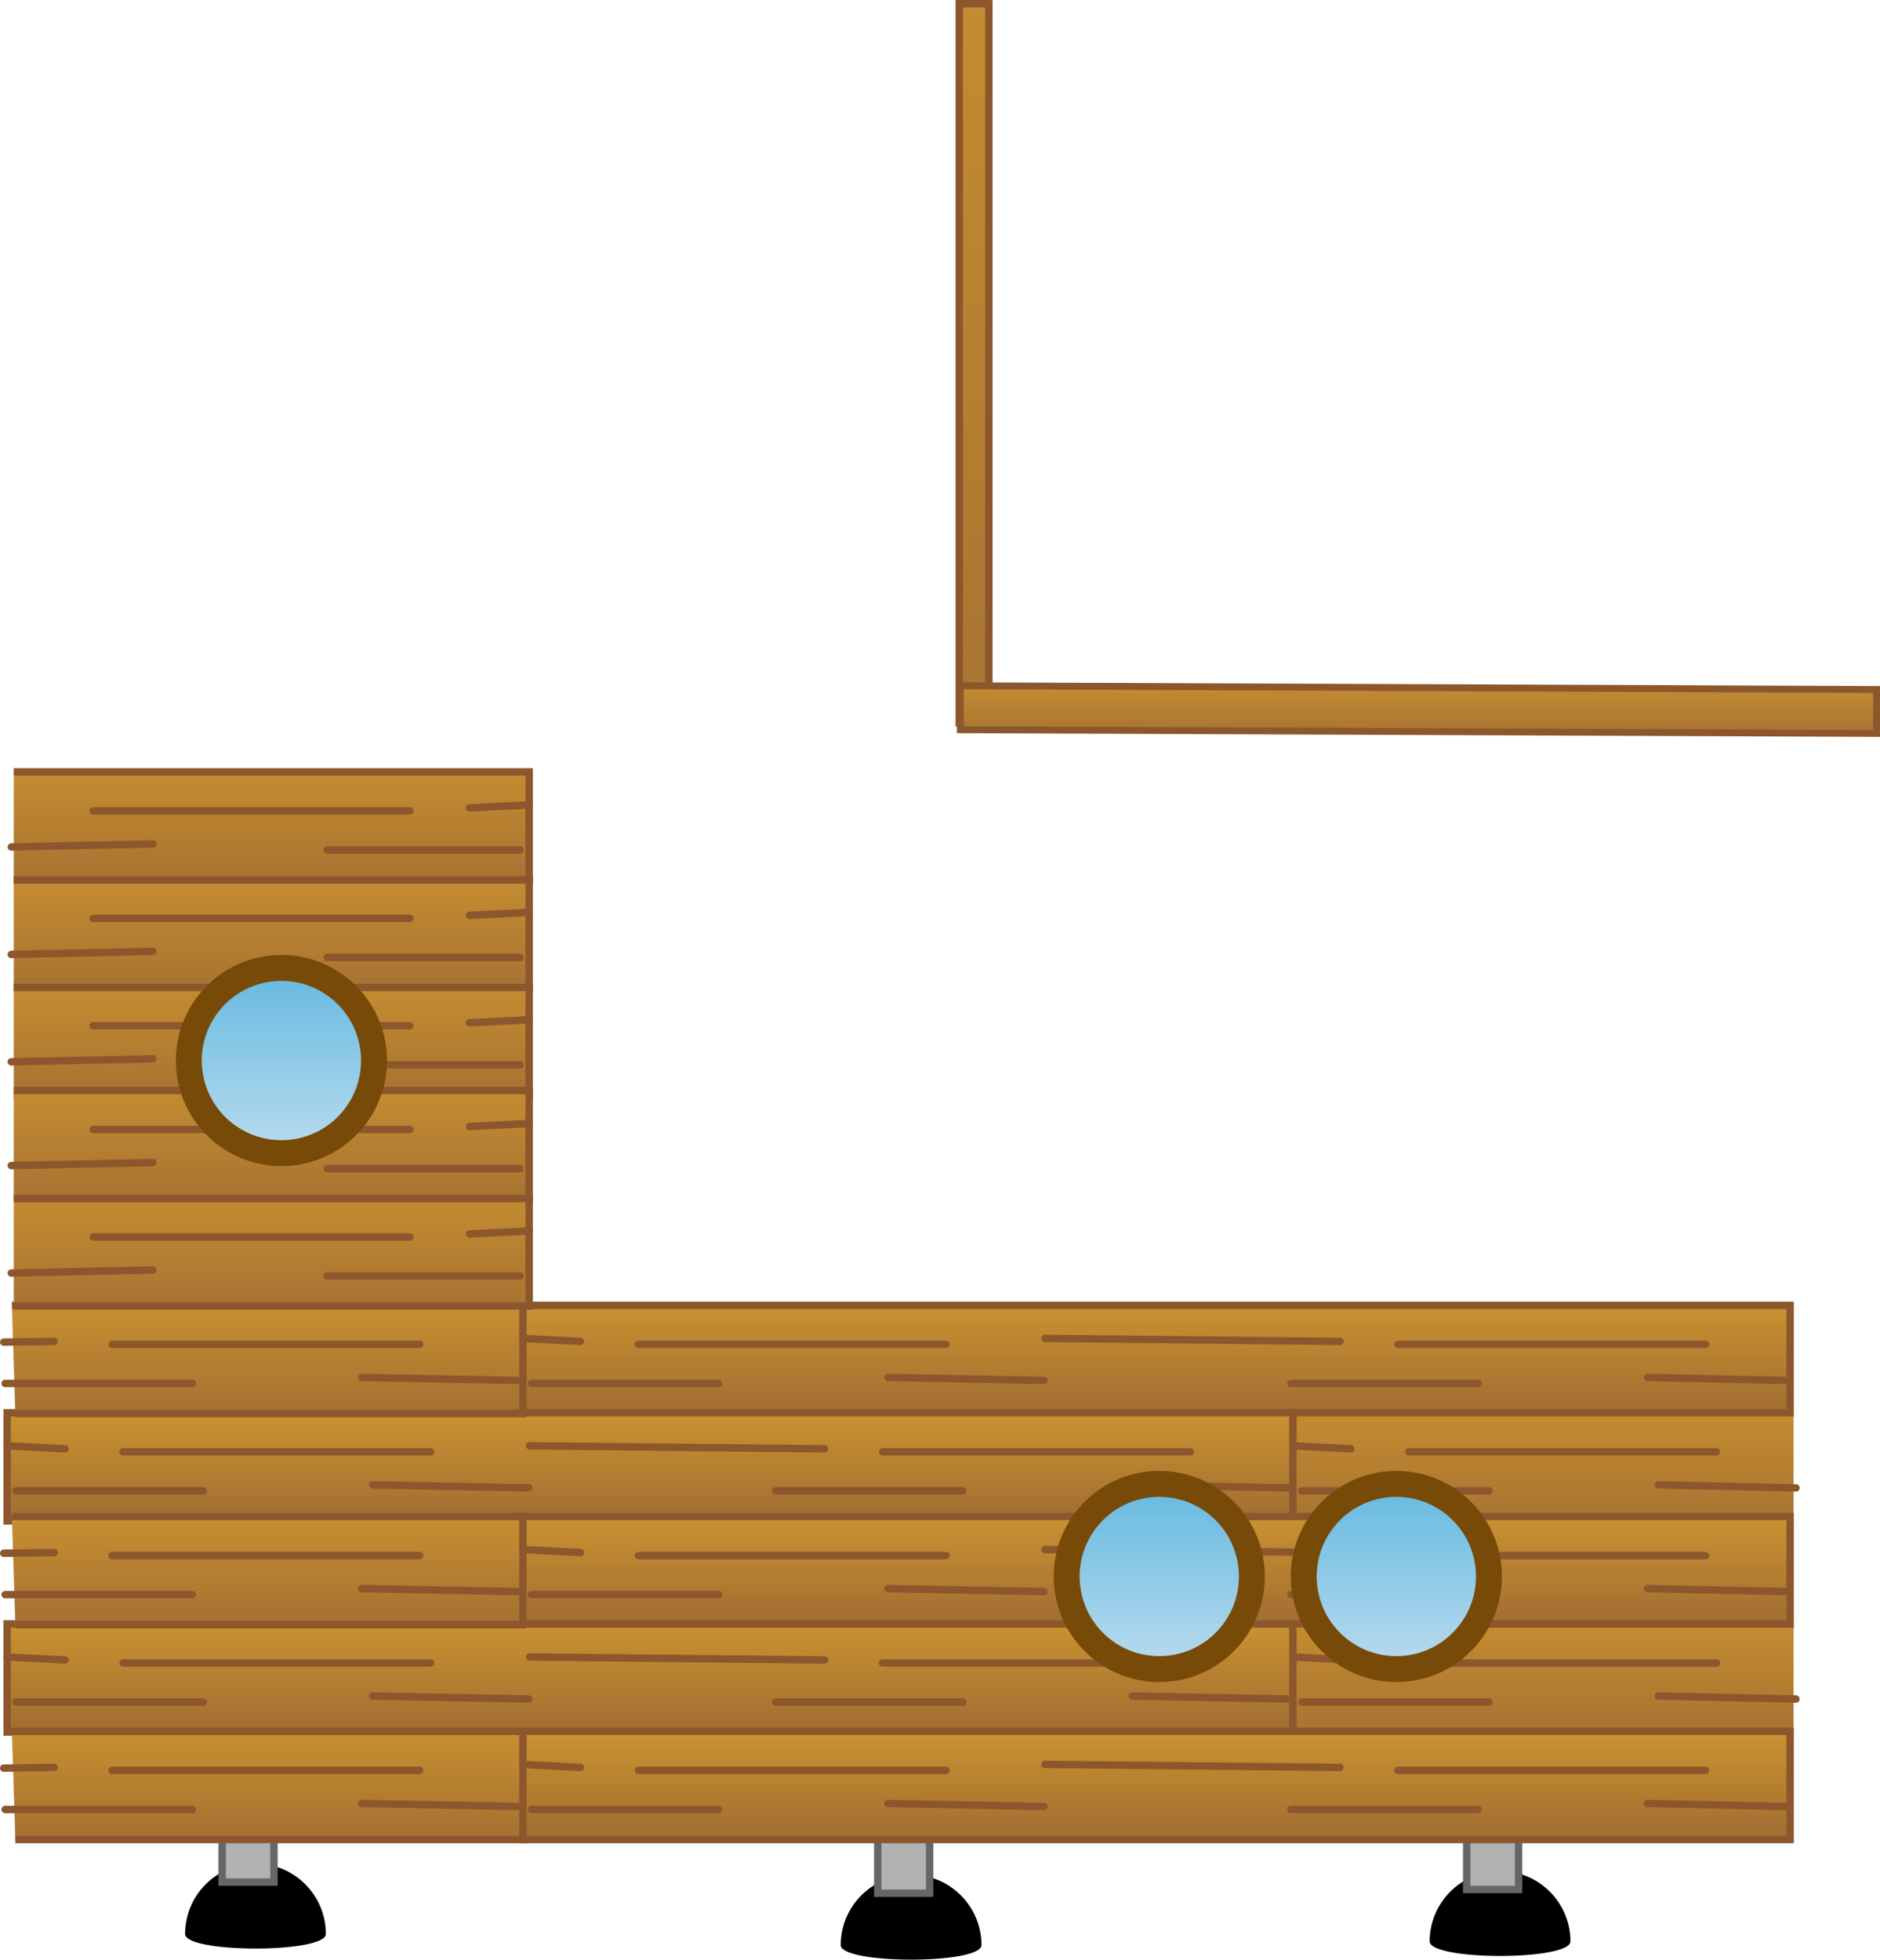 <svg version="1.1" xmlns="http://www.w3.org/2000/svg" xmlns:xlink="http://www.w3.org/1999/xlink" width="507.549" height="528.978" viewBox="0,0,507.549,528.978"><defs><linearGradient x1="311.692" y1="197.811" x2="311.692" y2="227.004" gradientUnits="userSpaceOnUse" id="color-1"><stop offset="0" stop-color="#ca9230"/><stop offset="1" stop-color="#a16d32"/></linearGradient><linearGradient x1="165.753" y1="218.895" x2="165.753" y2="218.895" gradientUnits="userSpaceOnUse" id="color-2"><stop offset="0" stop-color="#ca9230"/><stop offset="1" stop-color="#a16d32"/></linearGradient><linearGradient x1="210.889" y1="208.353" x2="210.889" y2="208.353" gradientUnits="userSpaceOnUse" id="color-3"><stop offset="0" stop-color="#ca9230"/><stop offset="1" stop-color="#a16d32"/></linearGradient><linearGradient x1="257.831" y1="217.273" x2="257.831" y2="218.084" gradientUnits="userSpaceOnUse" id="color-4"><stop offset="0" stop-color="#ca9230"/><stop offset="1" stop-color="#a16d32"/></linearGradient><linearGradient x1="145.893" y1="206.731" x2="145.893" y2="207.542" gradientUnits="userSpaceOnUse" id="color-5"><stop offset="0" stop-color="#ca9230"/><stop offset="1" stop-color="#a16d32"/></linearGradient><linearGradient x1="370.806" y1="218.895" x2="370.806" y2="218.895" gradientUnits="userSpaceOnUse" id="color-6"><stop offset="0" stop-color="#ca9230"/><stop offset="1" stop-color="#a16d32"/></linearGradient><linearGradient x1="415.942" y1="208.353" x2="415.942" y2="208.353" gradientUnits="userSpaceOnUse" id="color-7"><stop offset="0" stop-color="#ca9230"/><stop offset="1" stop-color="#a16d32"/></linearGradient><linearGradient x1="462.884" y1="217.273" x2="462.884" y2="218.084" gradientUnits="userSpaceOnUse" id="color-8"><stop offset="0" stop-color="#ca9230"/><stop offset="1" stop-color="#a16d32"/></linearGradient><linearGradient x1="318.958" y1="206.731" x2="318.958" y2="207.542" gradientUnits="userSpaceOnUse" id="color-9"><stop offset="0" stop-color="#ca9230"/><stop offset="1" stop-color="#a16d32"/></linearGradient><linearGradient x1="172.574" y1="226.811" x2="172.574" y2="256.004" gradientUnits="userSpaceOnUse" id="color-10"><stop offset="0" stop-color="#ca9230"/><stop offset="1" stop-color="#a16d32"/></linearGradient><linearGradient x1="26.635" y1="247.895" x2="26.635" y2="247.895" gradientUnits="userSpaceOnUse" id="color-11"><stop offset="0" stop-color="#ca9230"/><stop offset="1" stop-color="#a16d32"/></linearGradient><linearGradient x1="71.771" y1="237.353" x2="71.771" y2="237.353" gradientUnits="userSpaceOnUse" id="color-12"><stop offset="0" stop-color="#ca9230"/><stop offset="1" stop-color="#a16d32"/></linearGradient><linearGradient x1="118.713" y1="246.273" x2="118.713" y2="247.084" gradientUnits="userSpaceOnUse" id="color-13"><stop offset="0" stop-color="#ca9230"/><stop offset="1" stop-color="#a16d32"/></linearGradient><linearGradient x1="6.775" y1="235.731" x2="6.775" y2="236.542" gradientUnits="userSpaceOnUse" id="color-14"><stop offset="0" stop-color="#ca9230"/><stop offset="1" stop-color="#a16d32"/></linearGradient><linearGradient x1="231.688" y1="247.895" x2="231.688" y2="247.895" gradientUnits="userSpaceOnUse" id="color-15"><stop offset="0" stop-color="#ca9230"/><stop offset="1" stop-color="#a16d32"/></linearGradient><linearGradient x1="276.824" y1="237.353" x2="276.824" y2="237.353" gradientUnits="userSpaceOnUse" id="color-16"><stop offset="0" stop-color="#ca9230"/><stop offset="1" stop-color="#a16d32"/></linearGradient><linearGradient x1="323.766" y1="246.273" x2="323.766" y2="247.084" gradientUnits="userSpaceOnUse" id="color-17"><stop offset="0" stop-color="#ca9230"/><stop offset="1" stop-color="#a16d32"/></linearGradient><linearGradient x1="179.84" y1="235.731" x2="179.84" y2="236.542" gradientUnits="userSpaceOnUse" id="color-18"><stop offset="0" stop-color="#ca9230"/><stop offset="1" stop-color="#a16d32"/></linearGradient><linearGradient x1="413.653" y1="226.811" x2="413.653" y2="256.004" gradientUnits="userSpaceOnUse" id="color-19"><stop offset="0" stop-color="#c48c30"/><stop offset="1" stop-color="#a87332"/></linearGradient><linearGradient x1="373.753" y1="246.895" x2="373.753" y2="248.895" gradientUnits="userSpaceOnUse" id="color-20"><stop offset="0" stop-color="#c48c30"/><stop offset="1" stop-color="#a87332"/></linearGradient><linearGradient x1="418.889" y1="236.353" x2="418.889" y2="238.353" gradientUnits="userSpaceOnUse" id="color-21"><stop offset="0" stop-color="#c48c30"/><stop offset="1" stop-color="#a87332"/></linearGradient><linearGradient x1="463.331" y1="245.679" x2="463.331" y2="247.679" gradientUnits="userSpaceOnUse" id="color-22"><stop offset="0" stop-color="#c48c30"/><stop offset="1" stop-color="#a87332"/></linearGradient><linearGradient x1="353.893" y1="235.137" x2="353.893" y2="237.137" gradientUnits="userSpaceOnUse" id="color-23"><stop offset="0" stop-color="#c48c30"/><stop offset="1" stop-color="#a87332"/></linearGradient><linearGradient x1="69.216" y1="197.811" x2="69.216" y2="227.004" gradientUnits="userSpaceOnUse" id="color-24"><stop offset="0" stop-color="#c78f30"/><stop offset="1" stop-color="#a57032"/></linearGradient><linearGradient x1="23.688" y1="217.895" x2="23.688" y2="219.895" gradientUnits="userSpaceOnUse" id="color-25"><stop offset="0" stop-color="#c78f30"/><stop offset="1" stop-color="#a57032"/></linearGradient><linearGradient x1="68.824" y1="207.353" x2="68.824" y2="209.353" gradientUnits="userSpaceOnUse" id="color-26"><stop offset="0" stop-color="#c78f30"/><stop offset="1" stop-color="#a57032"/></linearGradient><linearGradient x1="115.766" y1="216.679" x2="115.766" y2="218.679" gradientUnits="userSpaceOnUse" id="color-27"><stop offset="0" stop-color="#c78f30"/><stop offset="1" stop-color="#a57032"/></linearGradient><linearGradient x1="4.84" y1="206.637" x2="4.84" y2="208.637" gradientUnits="userSpaceOnUse" id="color-28"><stop offset="0" stop-color="#c78f30"/><stop offset="1" stop-color="#a57032"/></linearGradient><linearGradient x1="311.692" y1="254.811" x2="311.692" y2="284.004" gradientUnits="userSpaceOnUse" id="color-29"><stop offset="0" stop-color="#ca9230"/><stop offset="1" stop-color="#a16d32"/></linearGradient><linearGradient x1="165.753" y1="275.895" x2="165.753" y2="275.895" gradientUnits="userSpaceOnUse" id="color-30"><stop offset="0" stop-color="#ca9230"/><stop offset="1" stop-color="#a16d32"/></linearGradient><linearGradient x1="210.889" y1="265.353" x2="210.889" y2="265.353" gradientUnits="userSpaceOnUse" id="color-31"><stop offset="0" stop-color="#ca9230"/><stop offset="1" stop-color="#a16d32"/></linearGradient><linearGradient x1="257.831" y1="274.273" x2="257.831" y2="275.084" gradientUnits="userSpaceOnUse" id="color-32"><stop offset="0" stop-color="#ca9230"/><stop offset="1" stop-color="#a16d32"/></linearGradient><linearGradient x1="145.893" y1="263.731" x2="145.893" y2="264.542" gradientUnits="userSpaceOnUse" id="color-33"><stop offset="0" stop-color="#ca9230"/><stop offset="1" stop-color="#a16d32"/></linearGradient><linearGradient x1="370.806" y1="275.895" x2="370.806" y2="275.895" gradientUnits="userSpaceOnUse" id="color-34"><stop offset="0" stop-color="#ca9230"/><stop offset="1" stop-color="#a16d32"/></linearGradient><linearGradient x1="415.942" y1="265.353" x2="415.942" y2="265.353" gradientUnits="userSpaceOnUse" id="color-35"><stop offset="0" stop-color="#ca9230"/><stop offset="1" stop-color="#a16d32"/></linearGradient><linearGradient x1="462.884" y1="274.273" x2="462.884" y2="275.084" gradientUnits="userSpaceOnUse" id="color-36"><stop offset="0" stop-color="#ca9230"/><stop offset="1" stop-color="#a16d32"/></linearGradient><linearGradient x1="318.958" y1="263.731" x2="318.958" y2="264.542" gradientUnits="userSpaceOnUse" id="color-37"><stop offset="0" stop-color="#ca9230"/><stop offset="1" stop-color="#a16d32"/></linearGradient><linearGradient x1="172.574" y1="283.811" x2="172.574" y2="313.004" gradientUnits="userSpaceOnUse" id="color-38"><stop offset="0" stop-color="#ca9230"/><stop offset="1" stop-color="#a16d32"/></linearGradient><linearGradient x1="26.635" y1="304.895" x2="26.635" y2="304.895" gradientUnits="userSpaceOnUse" id="color-39"><stop offset="0" stop-color="#ca9230"/><stop offset="1" stop-color="#a16d32"/></linearGradient><linearGradient x1="71.771" y1="294.353" x2="71.771" y2="294.353" gradientUnits="userSpaceOnUse" id="color-40"><stop offset="0" stop-color="#ca9230"/><stop offset="1" stop-color="#a16d32"/></linearGradient><linearGradient x1="118.713" y1="303.273" x2="118.713" y2="304.084" gradientUnits="userSpaceOnUse" id="color-41"><stop offset="0" stop-color="#ca9230"/><stop offset="1" stop-color="#a16d32"/></linearGradient><linearGradient x1="6.775" y1="292.731" x2="6.775" y2="293.542" gradientUnits="userSpaceOnUse" id="color-42"><stop offset="0" stop-color="#ca9230"/><stop offset="1" stop-color="#a16d32"/></linearGradient><linearGradient x1="231.688" y1="304.895" x2="231.688" y2="304.895" gradientUnits="userSpaceOnUse" id="color-43"><stop offset="0" stop-color="#ca9230"/><stop offset="1" stop-color="#a16d32"/></linearGradient><linearGradient x1="276.824" y1="294.353" x2="276.824" y2="294.353" gradientUnits="userSpaceOnUse" id="color-44"><stop offset="0" stop-color="#ca9230"/><stop offset="1" stop-color="#a16d32"/></linearGradient><linearGradient x1="323.766" y1="303.273" x2="323.766" y2="304.084" gradientUnits="userSpaceOnUse" id="color-45"><stop offset="0" stop-color="#ca9230"/><stop offset="1" stop-color="#a16d32"/></linearGradient><linearGradient x1="179.84" y1="292.731" x2="179.84" y2="293.542" gradientUnits="userSpaceOnUse" id="color-46"><stop offset="0" stop-color="#ca9230"/><stop offset="1" stop-color="#a16d32"/></linearGradient><linearGradient x1="413.653" y1="283.811" x2="413.653" y2="313.004" gradientUnits="userSpaceOnUse" id="color-47"><stop offset="0" stop-color="#c48c30"/><stop offset="1" stop-color="#a87332"/></linearGradient><linearGradient x1="373.753" y1="303.895" x2="373.753" y2="305.895" gradientUnits="userSpaceOnUse" id="color-48"><stop offset="0" stop-color="#c48c30"/><stop offset="1" stop-color="#a87332"/></linearGradient><linearGradient x1="418.889" y1="293.353" x2="418.889" y2="295.353" gradientUnits="userSpaceOnUse" id="color-49"><stop offset="0" stop-color="#c48c30"/><stop offset="1" stop-color="#a87332"/></linearGradient><linearGradient x1="463.331" y1="302.679" x2="463.331" y2="304.679" gradientUnits="userSpaceOnUse" id="color-50"><stop offset="0" stop-color="#c48c30"/><stop offset="1" stop-color="#a87332"/></linearGradient><linearGradient x1="353.893" y1="292.137" x2="353.893" y2="294.137" gradientUnits="userSpaceOnUse" id="color-51"><stop offset="0" stop-color="#c48c30"/><stop offset="1" stop-color="#a87332"/></linearGradient><linearGradient x1="69.216" y1="254.811" x2="69.216" y2="284.004" gradientUnits="userSpaceOnUse" id="color-52"><stop offset="0" stop-color="#c78f30"/><stop offset="1" stop-color="#a57032"/></linearGradient><linearGradient x1="23.688" y1="274.895" x2="23.688" y2="276.895" gradientUnits="userSpaceOnUse" id="color-53"><stop offset="0" stop-color="#c78f30"/><stop offset="1" stop-color="#a57032"/></linearGradient><linearGradient x1="68.824" y1="264.353" x2="68.824" y2="266.353" gradientUnits="userSpaceOnUse" id="color-54"><stop offset="0" stop-color="#c78f30"/><stop offset="1" stop-color="#a57032"/></linearGradient><linearGradient x1="115.766" y1="273.679" x2="115.766" y2="275.679" gradientUnits="userSpaceOnUse" id="color-55"><stop offset="0" stop-color="#c78f30"/><stop offset="1" stop-color="#a57032"/></linearGradient><linearGradient x1="4.84" y1="263.637" x2="4.84" y2="265.637" gradientUnits="userSpaceOnUse" id="color-56"><stop offset="0" stop-color="#c78f30"/><stop offset="1" stop-color="#a57032"/></linearGradient><linearGradient x1="311.692" y1="312.811" x2="311.692" y2="342.004" gradientUnits="userSpaceOnUse" id="color-57"><stop offset="0" stop-color="#ca9230"/><stop offset="1" stop-color="#a16d32"/></linearGradient><linearGradient x1="165.753" y1="333.895" x2="165.753" y2="333.895" gradientUnits="userSpaceOnUse" id="color-58"><stop offset="0" stop-color="#ca9230"/><stop offset="1" stop-color="#a16d32"/></linearGradient><linearGradient x1="210.889" y1="323.353" x2="210.889" y2="323.353" gradientUnits="userSpaceOnUse" id="color-59"><stop offset="0" stop-color="#ca9230"/><stop offset="1" stop-color="#a16d32"/></linearGradient><linearGradient x1="257.831" y1="332.273" x2="257.831" y2="333.084" gradientUnits="userSpaceOnUse" id="color-60"><stop offset="0" stop-color="#ca9230"/><stop offset="1" stop-color="#a16d32"/></linearGradient><linearGradient x1="145.893" y1="321.731" x2="145.893" y2="322.542" gradientUnits="userSpaceOnUse" id="color-61"><stop offset="0" stop-color="#ca9230"/><stop offset="1" stop-color="#a16d32"/></linearGradient><linearGradient x1="370.806" y1="333.895" x2="370.806" y2="333.895" gradientUnits="userSpaceOnUse" id="color-62"><stop offset="0" stop-color="#ca9230"/><stop offset="1" stop-color="#a16d32"/></linearGradient><linearGradient x1="415.942" y1="323.353" x2="415.942" y2="323.353" gradientUnits="userSpaceOnUse" id="color-63"><stop offset="0" stop-color="#ca9230"/><stop offset="1" stop-color="#a16d32"/></linearGradient><linearGradient x1="462.884" y1="332.273" x2="462.884" y2="333.084" gradientUnits="userSpaceOnUse" id="color-64"><stop offset="0" stop-color="#ca9230"/><stop offset="1" stop-color="#a16d32"/></linearGradient><linearGradient x1="318.958" y1="321.731" x2="318.958" y2="322.542" gradientUnits="userSpaceOnUse" id="color-65"><stop offset="0" stop-color="#ca9230"/><stop offset="1" stop-color="#a16d32"/></linearGradient><linearGradient x1="69.216" y1="312.811" x2="69.216" y2="342.004" gradientUnits="userSpaceOnUse" id="color-66"><stop offset="0" stop-color="#c78f30"/><stop offset="1" stop-color="#a57032"/></linearGradient><linearGradient x1="23.688" y1="332.895" x2="23.688" y2="334.895" gradientUnits="userSpaceOnUse" id="color-67"><stop offset="0" stop-color="#c78f30"/><stop offset="1" stop-color="#a57032"/></linearGradient><linearGradient x1="68.824" y1="322.353" x2="68.824" y2="324.353" gradientUnits="userSpaceOnUse" id="color-68"><stop offset="0" stop-color="#c78f30"/><stop offset="1" stop-color="#a57032"/></linearGradient><linearGradient x1="115.766" y1="331.679" x2="115.766" y2="333.679" gradientUnits="userSpaceOnUse" id="color-69"><stop offset="0" stop-color="#c78f30"/><stop offset="1" stop-color="#a57032"/></linearGradient><linearGradient x1="4.84" y1="321.637" x2="4.84" y2="323.637" gradientUnits="userSpaceOnUse" id="color-70"><stop offset="0" stop-color="#c78f30"/><stop offset="1" stop-color="#a57032"/></linearGradient><linearGradient x1="70.32" y1="111.811" x2="70.32" y2="141.004" gradientUnits="userSpaceOnUse" id="color-71"><stop offset="0" stop-color="#c48c30"/><stop offset="1" stop-color="#a87332"/></linearGradient><linearGradient x1="111.395" y1="131.895" x2="111.395" y2="133.895" gradientUnits="userSpaceOnUse" id="color-72"><stop offset="0" stop-color="#c48c30"/><stop offset="1" stop-color="#a87332"/></linearGradient><linearGradient x1="64.93" y1="121.353" x2="64.93" y2="123.353" gradientUnits="userSpaceOnUse" id="color-73"><stop offset="0" stop-color="#c48c30"/><stop offset="1" stop-color="#a87332"/></linearGradient><linearGradient x1="19.179" y1="130.679" x2="19.179" y2="132.679" gradientUnits="userSpaceOnUse" id="color-74"><stop offset="0" stop-color="#c48c30"/><stop offset="1" stop-color="#a87332"/></linearGradient><linearGradient x1="131.84" y1="120.137" x2="131.84" y2="122.137" gradientUnits="userSpaceOnUse" id="color-75"><stop offset="0" stop-color="#c48c30"/><stop offset="1" stop-color="#a87332"/></linearGradient><linearGradient x1="70.32" y1="168.811" x2="70.32" y2="198.004" gradientUnits="userSpaceOnUse" id="color-76"><stop offset="0" stop-color="#c48c30"/><stop offset="1" stop-color="#a87332"/></linearGradient><linearGradient x1="111.395" y1="188.895" x2="111.395" y2="190.895" gradientUnits="userSpaceOnUse" id="color-77"><stop offset="0" stop-color="#c48c30"/><stop offset="1" stop-color="#a87332"/></linearGradient><linearGradient x1="64.93" y1="178.353" x2="64.93" y2="180.353" gradientUnits="userSpaceOnUse" id="color-78"><stop offset="0" stop-color="#c48c30"/><stop offset="1" stop-color="#a87332"/></linearGradient><linearGradient x1="19.179" y1="187.679" x2="19.179" y2="189.679" gradientUnits="userSpaceOnUse" id="color-79"><stop offset="0" stop-color="#c48c30"/><stop offset="1" stop-color="#a87332"/></linearGradient><linearGradient x1="131.84" y1="177.137" x2="131.84" y2="179.137" gradientUnits="userSpaceOnUse" id="color-80"><stop offset="0" stop-color="#c48c30"/><stop offset="1" stop-color="#a87332"/></linearGradient><linearGradient x1="70.32" y1="82.811" x2="70.32" y2="112.004" gradientUnits="userSpaceOnUse" id="color-81"><stop offset="0" stop-color="#c48c30"/><stop offset="1" stop-color="#a87332"/></linearGradient><linearGradient x1="111.395" y1="102.895" x2="111.395" y2="104.895" gradientUnits="userSpaceOnUse" id="color-82"><stop offset="0" stop-color="#c48c30"/><stop offset="1" stop-color="#a87332"/></linearGradient><linearGradient x1="64.93" y1="92.353" x2="64.93" y2="94.353" gradientUnits="userSpaceOnUse" id="color-83"><stop offset="0" stop-color="#c48c30"/><stop offset="1" stop-color="#a87332"/></linearGradient><linearGradient x1="19.179" y1="101.679" x2="19.179" y2="103.679" gradientUnits="userSpaceOnUse" id="color-84"><stop offset="0" stop-color="#c48c30"/><stop offset="1" stop-color="#a87332"/></linearGradient><linearGradient x1="131.84" y1="91.137" x2="131.84" y2="93.137" gradientUnits="userSpaceOnUse" id="color-85"><stop offset="0" stop-color="#c48c30"/><stop offset="1" stop-color="#a87332"/></linearGradient><linearGradient x1="70.32" y1="139.811" x2="70.32" y2="169.004" gradientUnits="userSpaceOnUse" id="color-86"><stop offset="0" stop-color="#c48c30"/><stop offset="1" stop-color="#a87332"/></linearGradient><linearGradient x1="111.395" y1="159.895" x2="111.395" y2="161.895" gradientUnits="userSpaceOnUse" id="color-87"><stop offset="0" stop-color="#c48c30"/><stop offset="1" stop-color="#a87332"/></linearGradient><linearGradient x1="64.93" y1="149.353" x2="64.93" y2="151.353" gradientUnits="userSpaceOnUse" id="color-88"><stop offset="0" stop-color="#c48c30"/><stop offset="1" stop-color="#a87332"/></linearGradient><linearGradient x1="19.179" y1="158.679" x2="19.179" y2="160.679" gradientUnits="userSpaceOnUse" id="color-89"><stop offset="0" stop-color="#c48c30"/><stop offset="1" stop-color="#a87332"/></linearGradient><linearGradient x1="131.84" y1="148.137" x2="131.84" y2="150.137" gradientUnits="userSpaceOnUse" id="color-90"><stop offset="0" stop-color="#c48c30"/><stop offset="1" stop-color="#a87332"/></linearGradient><linearGradient x1="70.32" y1="53.811" x2="70.32" y2="83.004" gradientUnits="userSpaceOnUse" id="color-91"><stop offset="0" stop-color="#c48c30"/><stop offset="1" stop-color="#a87332"/></linearGradient><linearGradient x1="111.395" y1="73.895" x2="111.395" y2="75.895" gradientUnits="userSpaceOnUse" id="color-92"><stop offset="0" stop-color="#c48c30"/><stop offset="1" stop-color="#a87332"/></linearGradient><linearGradient x1="64.93" y1="63.353" x2="64.93" y2="65.353" gradientUnits="userSpaceOnUse" id="color-93"><stop offset="0" stop-color="#c48c30"/><stop offset="1" stop-color="#a87332"/></linearGradient><linearGradient x1="19.179" y1="72.679" x2="19.179" y2="74.679" gradientUnits="userSpaceOnUse" id="color-94"><stop offset="0" stop-color="#c48c30"/><stop offset="1" stop-color="#a87332"/></linearGradient><linearGradient x1="131.84" y1="62.137" x2="131.84" y2="64.137" gradientUnits="userSpaceOnUse" id="color-95"><stop offset="0" stop-color="#c48c30"/><stop offset="1" stop-color="#a87332"/></linearGradient><linearGradient x1="260" y1="-153.546" x2="260" y2="40.568" gradientUnits="userSpaceOnUse" id="color-96"><stop offset="0" stop-color="#c48c30"/><stop offset="1" stop-color="#a87332"/></linearGradient><linearGradient x1="310" y1="245.999" x2="310" y2="296.001" gradientUnits="userSpaceOnUse" id="color-97"><stop offset="0" stop-color="#64b9e0"/><stop offset="1" stop-color="#badbee"/></linearGradient><linearGradient x1="374" y1="245.999" x2="374" y2="296.001" gradientUnits="userSpaceOnUse" id="color-98"><stop offset="0" stop-color="#64b9e0"/><stop offset="1" stop-color="#badbee"/></linearGradient><linearGradient x1="73" y1="106.726" x2="73" y2="156.728" gradientUnits="userSpaceOnUse" id="color-99"><stop offset="0" stop-color="#64b9e0"/><stop offset="1" stop-color="#badbee"/></linearGradient><linearGradient x1="379.967" y1="30.568" x2="379.967" y2="43.433" gradientUnits="userSpaceOnUse" id="color-100"><stop offset="0" stop-color="#c48c30"/><stop offset="1" stop-color="#a87332"/></linearGradient></defs><g transform="translate(2.972,154.546)"><g data-paper-data="{&quot;isPaintingLayer&quot;:true}" fill-rule="nonzero" stroke-linejoin="miter" stroke-miterlimit="10" stroke-dasharray="" stroke-dashoffset="0" style="mix-blend-mode: normal"><g stroke-linecap="butt"><path d="M66,348.5c5.242,0 9.992,2.129 13.431,5.569c3.44,3.439 5.569,8.189 5.569,13.431c0,5.242 -38,5.242 -38,0c0,-5.242 2.129,-9.992 5.569,-13.431c3.439,-3.44 8.189,-5.569 13.431,-5.569z" fill="#000000" stroke="none" stroke-width="1"/><path d="M57,332.5h14v21h-14z" fill="#b2b2b2" stroke="#666666" stroke-width="2"/></g><g stroke-linecap="butt"><path d="M243,351.5c5.242,0 9.992,2.129 13.431,5.569c3.44,3.439 5.569,8.189 5.569,13.431c0,5.242 -38,5.242 -38,0c0,-5.242 2.129,-9.992 5.569,-13.431c3.439,-3.44 8.189,-5.569 13.431,-5.569z" fill="#000000" stroke="none" stroke-width="1"/><path d="M234,335.5h14v21h-14z" fill="#b2b2b2" stroke="#666666" stroke-width="2"/></g><g stroke-linecap="butt"><path d="M402,350.5c5.242,0 9.992,2.129 13.431,5.569c3.44,3.439 5.569,8.189 5.569,13.431c0,5.242 -38,5.242 -38,0c0,-5.242 2.129,-9.992 5.569,-13.431c3.439,-3.44 8.189,-5.569 13.431,-5.569z" fill="#000000" stroke="none" stroke-width="1"/><path d="M393,334.5h14v21h-14z" fill="#b2b2b2" stroke="#666666" stroke-width="2"/></g><g stroke="#8c572c" stroke-width="2"><g><path d="M138.069,227.004v-29.193h342.245v29.193z" fill="url(#color-1)" stroke-linecap="butt"/><path d="M140.477,218.895h50.553" fill="url(#color-2)" stroke-linecap="round"/><path d="M252.414,208.353h-83.051" fill="url(#color-3)" stroke-linecap="round"/><path d="M278.894,218.084l-42.127,-0.811" fill="url(#color-4)" stroke-linecap="round"/><path d="M153.716,207.542l-15.647,-0.811" fill="url(#color-5)" stroke-linecap="round"/><path d="M345.53,218.895h50.553" fill="url(#color-6)" stroke-linecap="round"/><path d="M374.417,208.353h83.051" fill="url(#color-7)" stroke-linecap="round"/><path d="M478.947,218.084l-37.127,-0.811" fill="url(#color-8)" stroke-linecap="round"/><path d="M279.146,206.731l79.624,0.811" fill="url(#color-9)" stroke-linecap="round"/></g><g><path d="M-1.049,256.004v-29.193h347.245v29.193z" fill="url(#color-10)" stroke-linecap="butt"/><path d="M51.911,247.895h-50.553" fill="url(#color-11)" stroke-linecap="round"/><path d="M113.296,237.353h-83.051" fill="url(#color-12)" stroke-linecap="round"/><path d="M139.776,247.084l-42.127,-0.811" fill="url(#color-13)" stroke-linecap="round"/><path d="M14.598,236.542l-15.647,-0.811" fill="url(#color-14)" stroke-linecap="round"/><path d="M206.412,247.895h50.553" fill="url(#color-15)" stroke-linecap="round"/><path d="M318.349,237.353h-83.051" fill="url(#color-16)" stroke-linecap="round"/><path d="M344.829,247.084l-42.127,-0.811" fill="url(#color-17)" stroke-linecap="round"/><path d="M219.652,236.542l-79.624,-0.811" fill="url(#color-18)" stroke-linecap="round"/></g><g><path d="M481.237,256.004h-135.167v-29.193h135.167" fill="url(#color-19)" stroke-linecap="butt"/><path d="M348.477,247.895h50.553" fill="url(#color-20)" stroke-linecap="round"/><path d="M377.364,237.353h83.051" fill="url(#color-21)" stroke-linecap="round"/><path d="M444.767,246.273l37.127,0.811" fill="url(#color-22)" stroke-linecap="round"/><path d="M346.069,235.731l15.647,0.811" fill="url(#color-23)" stroke-linecap="round"/></g><g><path d="M0.237,197.811h137.96v29.193h-137.027" fill="url(#color-24)" stroke-linecap="butt"/><path d="M48.964,218.895h-50.553" fill="url(#color-25)" stroke-linecap="round"/><path d="M110.349,208.353h-83.051" fill="url(#color-26)" stroke-linecap="round"/><path d="M136.829,218.084l-42.127,-0.811" fill="url(#color-27)" stroke-linecap="round"/><path d="M-1.972,207.731l13.624,-0.189" fill="url(#color-28)" stroke-linecap="round"/></g><g><path d="M138.069,284.004v-29.193h342.245v29.193z" fill="url(#color-29)" stroke-linecap="butt"/><path d="M191.029,275.895h-50.553" fill="url(#color-30)" stroke-linecap="round"/><path d="M169.364,265.353h83.051" fill="url(#color-31)" stroke-linecap="round"/><path d="M278.894,275.084l-42.127,-0.811" fill="url(#color-32)" stroke-linecap="round"/><path d="M138.069,263.731l15.647,0.811" fill="url(#color-33)" stroke-linecap="round"/><path d="M345.53,275.895h50.553" fill="url(#color-34)" stroke-linecap="round"/><path d="M457.467,265.353h-83.051" fill="url(#color-35)" stroke-linecap="round"/><path d="M441.82,274.273l37.127,0.811" fill="url(#color-36)" stroke-linecap="round"/><path d="M279.146,263.731l79.624,0.811" fill="url(#color-37)" stroke-linecap="round"/></g><g><path d="M-1.049,313.004v-29.193h347.245v29.193z" fill="url(#color-38)" stroke-linecap="butt"/><path d="M1.359,304.895h50.553" fill="url(#color-39)" stroke-linecap="round"/><path d="M30.246,294.353h83.051" fill="url(#color-40)" stroke-linecap="round"/><path d="M139.776,304.084l-42.127,-0.811" fill="url(#color-41)" stroke-linecap="round"/><path d="M14.598,293.542l-15.647,-0.811" fill="url(#color-42)" stroke-linecap="round"/><path d="M206.412,304.895h50.553" fill="url(#color-43)" stroke-linecap="round"/><path d="M235.299,294.353h83.051" fill="url(#color-44)" stroke-linecap="round"/><path d="M302.702,303.273l42.127,0.811" fill="url(#color-45)" stroke-linecap="round"/><path d="M219.652,293.542l-79.624,-0.811" fill="url(#color-46)" stroke-linecap="round"/></g><g><path d="M481.237,313.004h-135.167v-29.193h135.167" fill="url(#color-47)" stroke-linecap="butt"/><path d="M348.477,304.895h50.553" fill="url(#color-48)" stroke-linecap="round"/><path d="M377.364,294.353h83.051" fill="url(#color-49)" stroke-linecap="round"/><path d="M444.767,303.273l37.127,0.811" fill="url(#color-50)" stroke-linecap="round"/><path d="M361.716,293.542l-15.647,-0.811" fill="url(#color-51)" stroke-linecap="round"/></g><g><path d="M0.237,254.811h137.96v29.193h-137.027" fill="url(#color-52)" stroke-linecap="butt"/><path d="M-1.588,275.895h50.553" fill="url(#color-53)" stroke-linecap="round"/><path d="M110.349,265.353h-83.051" fill="url(#color-54)" stroke-linecap="round"/><path d="M136.829,275.084l-42.127,-0.811" fill="url(#color-55)" stroke-linecap="round"/><path d="M-1.972,264.731l13.624,-0.189" fill="url(#color-56)" stroke-linecap="round"/></g><g><path d="M138.069,342.004v-29.193h342.245v29.193z" fill="url(#color-57)" stroke-linecap="butt"/><path d="M191.029,333.895h-50.553" fill="url(#color-58)" stroke-linecap="round"/><path d="M169.364,323.353h83.051" fill="url(#color-59)" stroke-linecap="round"/><path d="M236.767,332.273l42.127,0.811" fill="url(#color-60)" stroke-linecap="round"/><path d="M138.069,321.731l15.647,0.811" fill="url(#color-61)" stroke-linecap="round"/><path d="M345.53,333.895h50.553" fill="url(#color-62)" stroke-linecap="round"/><path d="M374.417,323.353h83.051" fill="url(#color-63)" stroke-linecap="round"/><path d="M478.947,333.084l-37.127,-0.811" fill="url(#color-64)" stroke-linecap="round"/><path d="M279.146,321.731l79.624,0.811" fill="url(#color-65)" stroke-linecap="round"/></g><g><path d="M0.237,312.811h137.96v29.193h-137.027" fill="url(#color-66)" stroke-linecap="butt"/><path d="M48.964,333.895h-50.553" fill="url(#color-67)" stroke-linecap="round"/><path d="M27.299,323.353h83.051" fill="url(#color-68)" stroke-linecap="round"/><path d="M136.829,333.084l-42.127,-0.811" fill="url(#color-69)" stroke-linecap="round"/><path d="M11.652,322.542l-13.624,0.189" fill="url(#color-70)" stroke-linecap="round"/></g></g><g data-paper-data="{&quot;index&quot;:null}" stroke="#8c572c" stroke-width="2"><path d="M0.746,111.811h139.148v29.193h-139.148" fill="url(#color-71)" stroke-linecap="butt"/><path d="M137.416,132.895h-52.041" fill="url(#color-72)" stroke-linecap="round"/><path d="M107.678,122.353h-85.496" fill="url(#color-73)" stroke-linecap="round"/><path d="M38.29,131.273l-38.22,0.811" fill="url(#color-74)" stroke-linecap="round"/><path d="M123.786,121.542l16.108,-0.811" fill="url(#color-75)" stroke-linecap="round"/></g><g data-paper-data="{&quot;index&quot;:null}" stroke="#8c572c" stroke-width="2"><path d="M0.746,168.811h139.148v29.193h-139.148" fill="url(#color-76)" stroke-linecap="butt"/><path d="M137.416,189.895h-52.041" fill="url(#color-77)" stroke-linecap="round"/><path d="M107.678,179.353h-85.496" fill="url(#color-78)" stroke-linecap="round"/><path d="M38.29,188.273l-38.22,0.811" fill="url(#color-79)" stroke-linecap="round"/><path d="M139.894,177.731l-16.108,0.811" fill="url(#color-80)" stroke-linecap="round"/></g><g data-paper-data="{&quot;index&quot;:null}" stroke="#8c572c" stroke-width="2"><path d="M0.746,82.811h139.148v29.193h-139.148" fill="url(#color-81)" stroke-linecap="butt"/><path d="M137.416,103.895h-52.041" fill="url(#color-82)" stroke-linecap="round"/><path d="M22.182,93.353h85.496" fill="url(#color-83)" stroke-linecap="round"/><path d="M38.29,102.273l-38.22,0.811" fill="url(#color-84)" stroke-linecap="round"/><path d="M123.786,92.542l16.108,-0.811" fill="url(#color-85)" stroke-linecap="round"/></g><g data-paper-data="{&quot;index&quot;:null}" stroke="#8c572c" stroke-width="2"><path d="M0.746,139.811h139.148v29.193h-139.148" fill="url(#color-86)" stroke-linecap="butt"/><path d="M85.375,160.895h52.041" fill="url(#color-87)" stroke-linecap="round"/><path d="M22.182,150.353h85.496" fill="url(#color-88)" stroke-linecap="round"/><path d="M38.29,159.273l-38.22,0.811" fill="url(#color-89)" stroke-linecap="round"/><path d="M139.894,148.731l-16.108,0.811" fill="url(#color-90)" stroke-linecap="round"/></g><g data-paper-data="{&quot;index&quot;:null}" stroke="#8c572c" stroke-width="2"><path d="M0.746,53.811h139.148v29.193h-139.148" fill="url(#color-91)" stroke-linecap="butt"/><path d="M85.375,74.895h52.041" fill="url(#color-92)" stroke-linecap="round"/><path d="M107.678,64.353h-85.496" fill="url(#color-93)" stroke-linecap="round"/><path d="M0.069,74.084l38.22,-0.811" fill="url(#color-94)" stroke-linecap="round"/><path d="M123.786,63.542l16.108,-0.811" fill="url(#color-95)" stroke-linecap="round"/></g><path d="M256,-153.546h8v194.114h-8z" fill="url(#color-96)" stroke="#8c572c" stroke-width="2" stroke-linecap="butt"/><path d="M290.702,255.107c8.777,-10.658 24.533,-12.183 35.191,-3.406c10.658,8.777 12.183,24.533 3.406,35.191c-8.777,10.658 -24.533,12.183 -35.191,3.406c-10.658,-8.777 -12.183,-24.533 -3.406,-35.191z" data-paper-data="{&quot;origPos&quot;:null,&quot;origRot&quot;:0}" fill="url(#color-97)" stroke="#784a08" stroke-width="7" stroke-linecap="butt"/><path d="M354.702,255.107c8.777,-10.658 24.533,-12.183 35.191,-3.406c10.658,8.777 12.183,24.533 3.406,35.191c-8.777,10.658 -24.533,12.183 -35.191,3.406c-10.658,-8.777 -12.183,-24.533 -3.406,-35.191z" data-paper-data="{&quot;origPos&quot;:null,&quot;origRot&quot;:0}" fill="url(#color-98)" stroke="#784a08" stroke-width="7" stroke-linecap="butt"/><path d="M53.702,115.834c8.777,-10.658 24.533,-12.183 35.191,-3.406c10.658,8.777 12.183,24.533 3.406,35.191c-8.777,10.658 -24.533,12.183 -35.191,3.406c-10.658,-8.777 -12.183,-24.533 -3.406,-35.191z" data-paper-data="{&quot;origPos&quot;:null,&quot;origRot&quot;:0}" fill="url(#color-99)" stroke="#784a08" stroke-width="7" stroke-linecap="butt"/><path d="M256.287,30.568l247.359,1v11.865l-247.359,-1z" fill="url(#color-100)" stroke="#8c572c" stroke-width="1.86" stroke-linecap="butt"/></g></g></svg>